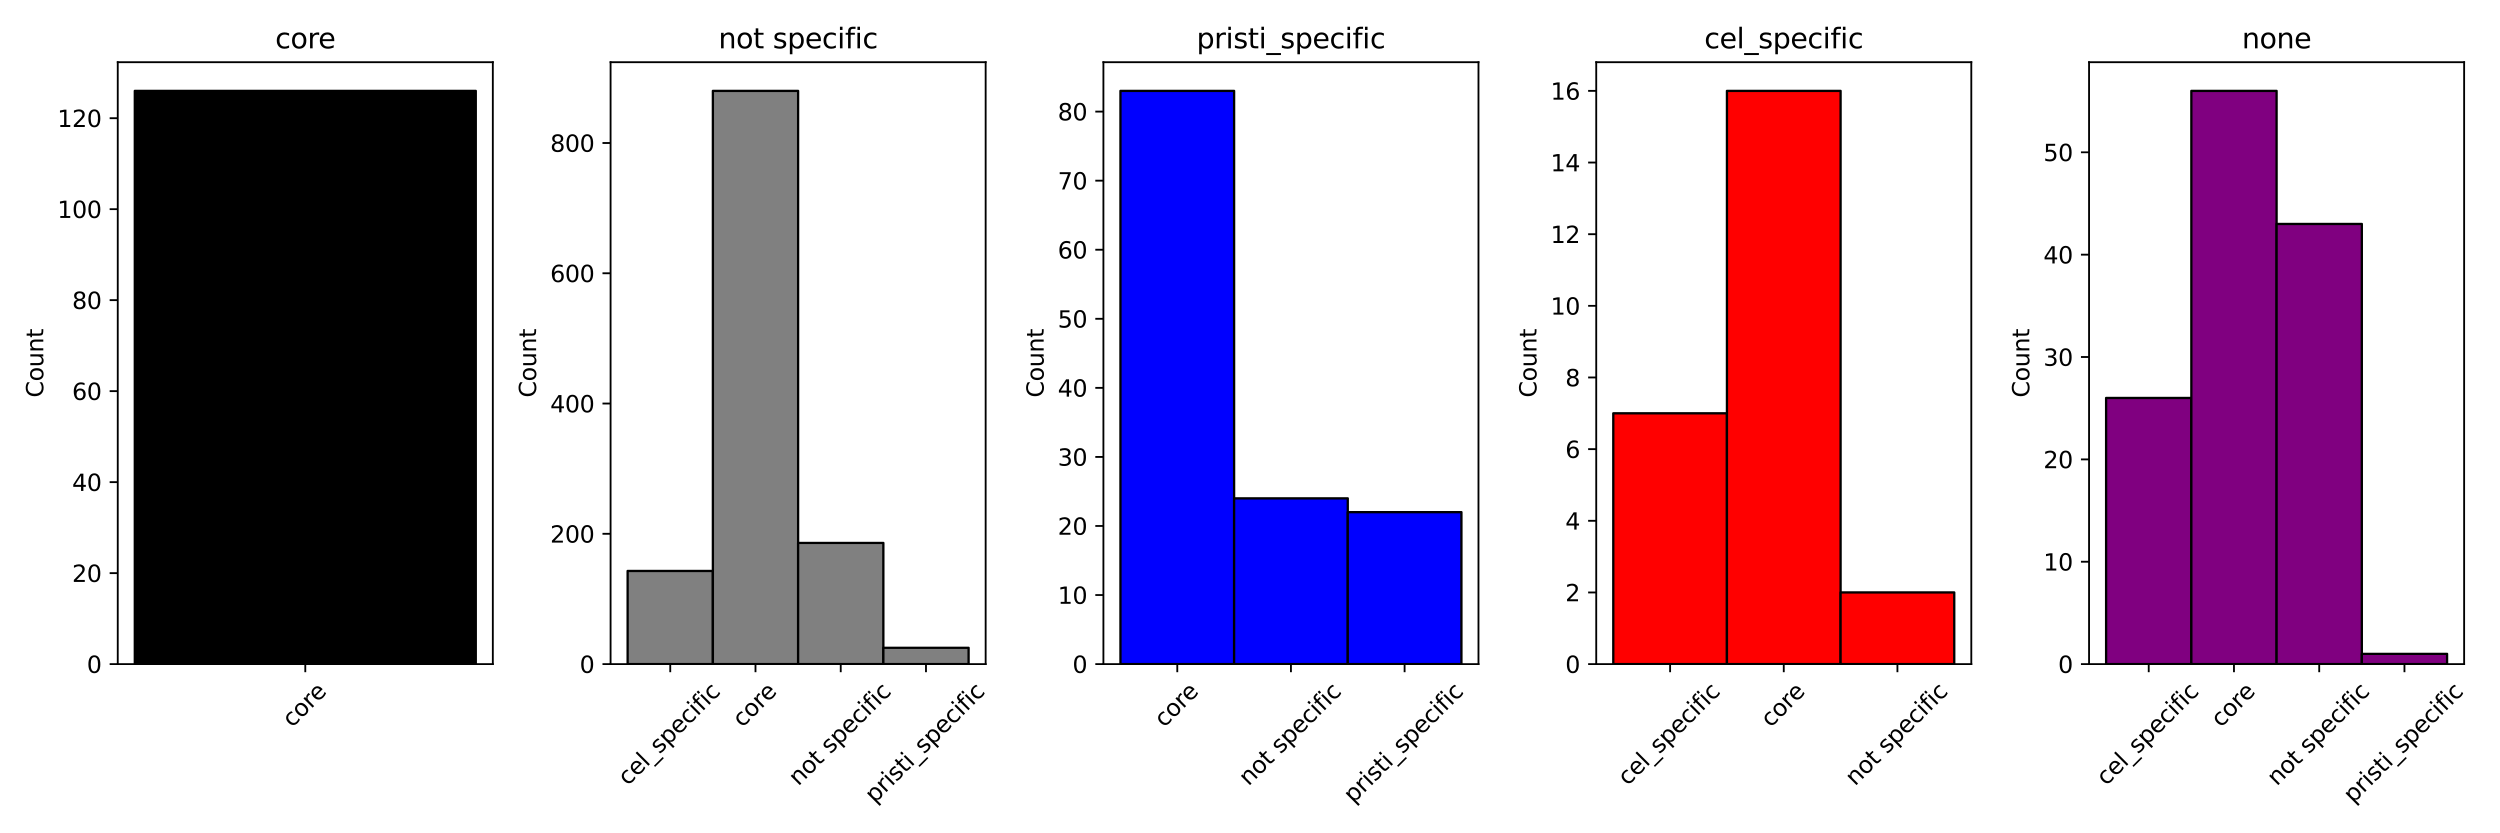 <?xml version="1.0" encoding="utf-8" standalone="no"?>
<!DOCTYPE svg PUBLIC "-//W3C//DTD SVG 1.1//EN"
  "http://www.w3.org/Graphics/SVG/1.1/DTD/svg11.dtd">
<svg xmlns:xlink="http://www.w3.org/1999/xlink" width="1080pt" height="360pt" viewBox="0 0 1080 360" xmlns="http://www.w3.org/2000/svg" version="1.1">
 <defs>
  <style type="text/css">*{stroke-linejoin: round; stroke-linecap: butt}</style>
 </defs>
 <g id="figure_1">
  <g id="patch_1">
   <path d="M 0 360 
L 1080 360 
L 1080 0 
L 0 0 
z
" style="fill: #ffffff"/>
  </g>
  <g id="axes_1">
   <g id="patch_2">
    <path d="M 50.87 286.889 
L 212.901 286.889 
L 212.901 26.88 
L 50.87 26.88 
z
" style="fill: #ffffff"/>
   </g>
   <g id="patch_3">
    <path d="M 58.235 286.889 
L 205.536 286.889 
L 205.536 39.261 
L 58.235 39.261 
z
" clip-path="url(#p3d841b1f74)" style="stroke: #000000; stroke-linejoin: miter"/>
   </g>
   <g id="matplotlib.axis_1">
    <g id="xtick_1">
     <g id="line2d_1">
      <defs>
       <path id="mdfe3d8c2de" d="M 0 0 
L 0 3.5 
" style="stroke: #000000; stroke-width: 0.8"/>
      </defs>
      <g>
       <use xlink:href="#mdfe3d8c2de" x="131.885" y="286.889" style="stroke: #000000; stroke-width: 0.8"/>
      </g>
     </g>
     <g id="text_1">
      <!-- core -->
      <g transform="translate(126.18 314.575) rotate(-45) scale(0.1 -0.1)">
       <defs>
        <path id="DejaVuSans-63" d="M 3122 3366 
L 3122 2828 
Q 2878 2963 2633 3030 
Q 2388 3097 2138 3097 
Q 1578 3097 1268 2742 
Q 959 2388 959 1747 
Q 959 1106 1268 751 
Q 1578 397 2138 397 
Q 2388 397 2633 464 
Q 2878 531 3122 666 
L 3122 134 
Q 2881 22 2623 -34 
Q 2366 -91 2075 -91 
Q 1284 -91 818 406 
Q 353 903 353 1747 
Q 353 2603 823 3093 
Q 1294 3584 2113 3584 
Q 2378 3584 2631 3529 
Q 2884 3475 3122 3366 
z
" transform="scale(0.016)"/>
        <path id="DejaVuSans-6f" d="M 1959 3097 
Q 1497 3097 1228 2736 
Q 959 2375 959 1747 
Q 959 1119 1226 758 
Q 1494 397 1959 397 
Q 2419 397 2687 759 
Q 2956 1122 2956 1747 
Q 2956 2369 2687 2733 
Q 2419 3097 1959 3097 
z
M 1959 3584 
Q 2709 3584 3137 3096 
Q 3566 2609 3566 1747 
Q 3566 888 3137 398 
Q 2709 -91 1959 -91 
Q 1206 -91 779 398 
Q 353 888 353 1747 
Q 353 2609 779 3096 
Q 1206 3584 1959 3584 
z
" transform="scale(0.016)"/>
        <path id="DejaVuSans-72" d="M 2631 2963 
Q 2534 3019 2420 3045 
Q 2306 3072 2169 3072 
Q 1681 3072 1420 2755 
Q 1159 2438 1159 1844 
L 1159 0 
L 581 0 
L 581 3500 
L 1159 3500 
L 1159 2956 
Q 1341 3275 1631 3429 
Q 1922 3584 2338 3584 
Q 2397 3584 2469 3576 
Q 2541 3569 2628 3553 
L 2631 2963 
z
" transform="scale(0.016)"/>
        <path id="DejaVuSans-65" d="M 3597 1894 
L 3597 1613 
L 953 1613 
Q 991 1019 1311 708 
Q 1631 397 2203 397 
Q 2534 397 2845 478 
Q 3156 559 3463 722 
L 3463 178 
Q 3153 47 2828 -22 
Q 2503 -91 2169 -91 
Q 1331 -91 842 396 
Q 353 884 353 1716 
Q 353 2575 817 3079 
Q 1281 3584 2069 3584 
Q 2775 3584 3186 3129 
Q 3597 2675 3597 1894 
z
M 3022 2063 
Q 3016 2534 2758 2815 
Q 2500 3097 2075 3097 
Q 1594 3097 1305 2825 
Q 1016 2553 972 2059 
L 3022 2063 
z
" transform="scale(0.016)"/>
       </defs>
       <use xlink:href="#DejaVuSans-63"/>
       <use xlink:href="#DejaVuSans-6f" x="54.98"/>
       <use xlink:href="#DejaVuSans-72" x="116.162"/>
       <use xlink:href="#DejaVuSans-65" x="155.025"/>
      </g>
     </g>
    </g>
   </g>
   <g id="matplotlib.axis_2">
    <g id="ytick_1">
     <g id="line2d_2">
      <defs>
       <path id="m13100d6873" d="M 0 0 
L -3.5 0 
" style="stroke: #000000; stroke-width: 0.8"/>
      </defs>
      <g>
       <use xlink:href="#m13100d6873" x="50.87" y="286.889" style="stroke: #000000; stroke-width: 0.8"/>
      </g>
     </g>
     <g id="text_2">
      <!-- 0 -->
      <g transform="translate(37.508 290.688) scale(0.1 -0.1)">
       <defs>
        <path id="DejaVuSans-30" d="M 2034 4250 
Q 1547 4250 1301 3770 
Q 1056 3291 1056 2328 
Q 1056 1369 1301 889 
Q 1547 409 2034 409 
Q 2525 409 2770 889 
Q 3016 1369 3016 2328 
Q 3016 3291 2770 3770 
Q 2525 4250 2034 4250 
z
M 2034 4750 
Q 2819 4750 3233 4129 
Q 3647 3509 3647 2328 
Q 3647 1150 3233 529 
Q 2819 -91 2034 -91 
Q 1250 -91 836 529 
Q 422 1150 422 2328 
Q 422 3509 836 4129 
Q 1250 4750 2034 4750 
z
" transform="scale(0.016)"/>
       </defs>
       <use xlink:href="#DejaVuSans-30"/>
      </g>
     </g>
    </g>
    <g id="ytick_2">
     <g id="line2d_3">
      <g>
       <use xlink:href="#m13100d6873" x="50.87" y="247.583" style="stroke: #000000; stroke-width: 0.8"/>
      </g>
     </g>
     <g id="text_3">
      <!-- 20 -->
      <g transform="translate(31.145 251.382) scale(0.1 -0.1)">
       <defs>
        <path id="DejaVuSans-32" d="M 1228 531 
L 3431 531 
L 3431 0 
L 469 0 
L 469 531 
Q 828 903 1448 1529 
Q 2069 2156 2228 2338 
Q 2531 2678 2651 2914 
Q 2772 3150 2772 3378 
Q 2772 3750 2511 3984 
Q 2250 4219 1831 4219 
Q 1534 4219 1204 4116 
Q 875 4013 500 3803 
L 500 4441 
Q 881 4594 1212 4672 
Q 1544 4750 1819 4750 
Q 2544 4750 2975 4387 
Q 3406 4025 3406 3419 
Q 3406 3131 3298 2873 
Q 3191 2616 2906 2266 
Q 2828 2175 2409 1742 
Q 1991 1309 1228 531 
z
" transform="scale(0.016)"/>
       </defs>
       <use xlink:href="#DejaVuSans-32"/>
       <use xlink:href="#DejaVuSans-30" x="63.623"/>
      </g>
     </g>
    </g>
    <g id="ytick_3">
     <g id="line2d_4">
      <g>
       <use xlink:href="#m13100d6873" x="50.87" y="208.277" style="stroke: #000000; stroke-width: 0.8"/>
      </g>
     </g>
     <g id="text_4">
      <!-- 40 -->
      <g transform="translate(31.145 212.076) scale(0.1 -0.1)">
       <defs>
        <path id="DejaVuSans-34" d="M 2419 4116 
L 825 1625 
L 2419 1625 
L 2419 4116 
z
M 2253 4666 
L 3047 4666 
L 3047 1625 
L 3713 1625 
L 3713 1100 
L 3047 1100 
L 3047 0 
L 2419 0 
L 2419 1100 
L 313 1100 
L 313 1709 
L 2253 4666 
z
" transform="scale(0.016)"/>
       </defs>
       <use xlink:href="#DejaVuSans-34"/>
       <use xlink:href="#DejaVuSans-30" x="63.623"/>
      </g>
     </g>
    </g>
    <g id="ytick_4">
     <g id="line2d_5">
      <g>
       <use xlink:href="#m13100d6873" x="50.87" y="168.971" style="stroke: #000000; stroke-width: 0.8"/>
      </g>
     </g>
     <g id="text_5">
      <!-- 60 -->
      <g transform="translate(31.145 172.77) scale(0.1 -0.1)">
       <defs>
        <path id="DejaVuSans-36" d="M 2113 2584 
Q 1688 2584 1439 2293 
Q 1191 2003 1191 1497 
Q 1191 994 1439 701 
Q 1688 409 2113 409 
Q 2538 409 2786 701 
Q 3034 994 3034 1497 
Q 3034 2003 2786 2293 
Q 2538 2584 2113 2584 
z
M 3366 4563 
L 3366 3988 
Q 3128 4100 2886 4159 
Q 2644 4219 2406 4219 
Q 1781 4219 1451 3797 
Q 1122 3375 1075 2522 
Q 1259 2794 1537 2939 
Q 1816 3084 2150 3084 
Q 2853 3084 3261 2657 
Q 3669 2231 3669 1497 
Q 3669 778 3244 343 
Q 2819 -91 2113 -91 
Q 1303 -91 875 529 
Q 447 1150 447 2328 
Q 447 3434 972 4092 
Q 1497 4750 2381 4750 
Q 2619 4750 2861 4703 
Q 3103 4656 3366 4563 
z
" transform="scale(0.016)"/>
       </defs>
       <use xlink:href="#DejaVuSans-36"/>
       <use xlink:href="#DejaVuSans-30" x="63.623"/>
      </g>
     </g>
    </g>
    <g id="ytick_5">
     <g id="line2d_6">
      <g>
       <use xlink:href="#m13100d6873" x="50.87" y="129.665" style="stroke: #000000; stroke-width: 0.8"/>
      </g>
     </g>
     <g id="text_6">
      <!-- 80 -->
      <g transform="translate(31.145 133.464) scale(0.1 -0.1)">
       <defs>
        <path id="DejaVuSans-38" d="M 2034 2216 
Q 1584 2216 1326 1975 
Q 1069 1734 1069 1313 
Q 1069 891 1326 650 
Q 1584 409 2034 409 
Q 2484 409 2743 651 
Q 3003 894 3003 1313 
Q 3003 1734 2745 1975 
Q 2488 2216 2034 2216 
z
M 1403 2484 
Q 997 2584 770 2862 
Q 544 3141 544 3541 
Q 544 4100 942 4425 
Q 1341 4750 2034 4750 
Q 2731 4750 3128 4425 
Q 3525 4100 3525 3541 
Q 3525 3141 3298 2862 
Q 3072 2584 2669 2484 
Q 3125 2378 3379 2068 
Q 3634 1759 3634 1313 
Q 3634 634 3220 271 
Q 2806 -91 2034 -91 
Q 1263 -91 848 271 
Q 434 634 434 1313 
Q 434 1759 690 2068 
Q 947 2378 1403 2484 
z
M 1172 3481 
Q 1172 3119 1398 2916 
Q 1625 2713 2034 2713 
Q 2441 2713 2670 2916 
Q 2900 3119 2900 3481 
Q 2900 3844 2670 4047 
Q 2441 4250 2034 4250 
Q 1625 4250 1398 4047 
Q 1172 3844 1172 3481 
z
" transform="scale(0.016)"/>
       </defs>
       <use xlink:href="#DejaVuSans-38"/>
       <use xlink:href="#DejaVuSans-30" x="63.623"/>
      </g>
     </g>
    </g>
    <g id="ytick_6">
     <g id="line2d_7">
      <g>
       <use xlink:href="#m13100d6873" x="50.87" y="90.359" style="stroke: #000000; stroke-width: 0.8"/>
      </g>
     </g>
     <g id="text_7">
      <!-- 100 -->
      <g transform="translate(24.782 94.158) scale(0.1 -0.1)">
       <defs>
        <path id="DejaVuSans-31" d="M 794 531 
L 1825 531 
L 1825 4091 
L 703 3866 
L 703 4441 
L 1819 4666 
L 2450 4666 
L 2450 531 
L 3481 531 
L 3481 0 
L 794 0 
L 794 531 
z
" transform="scale(0.016)"/>
       </defs>
       <use xlink:href="#DejaVuSans-31"/>
       <use xlink:href="#DejaVuSans-30" x="63.623"/>
       <use xlink:href="#DejaVuSans-30" x="127.246"/>
      </g>
     </g>
    </g>
    <g id="ytick_7">
     <g id="line2d_8">
      <g>
       <use xlink:href="#m13100d6873" x="50.87" y="51.053" style="stroke: #000000; stroke-width: 0.8"/>
      </g>
     </g>
     <g id="text_8">
      <!-- 120 -->
      <g transform="translate(24.782 54.852) scale(0.1 -0.1)">
       <use xlink:href="#DejaVuSans-31"/>
       <use xlink:href="#DejaVuSans-32" x="63.623"/>
       <use xlink:href="#DejaVuSans-30" x="127.246"/>
      </g>
     </g>
    </g>
    <g id="text_9">
     <!-- Count -->
     <g transform="translate(18.703 171.733) rotate(-90) scale(0.1 -0.1)">
      <defs>
       <path id="DejaVuSans-43" d="M 4122 4306 
L 4122 3641 
Q 3803 3938 3442 4084 
Q 3081 4231 2675 4231 
Q 1875 4231 1450 3742 
Q 1025 3253 1025 2328 
Q 1025 1406 1450 917 
Q 1875 428 2675 428 
Q 3081 428 3442 575 
Q 3803 722 4122 1019 
L 4122 359 
Q 3791 134 3420 21 
Q 3050 -91 2638 -91 
Q 1578 -91 968 557 
Q 359 1206 359 2328 
Q 359 3453 968 4101 
Q 1578 4750 2638 4750 
Q 3056 4750 3426 4639 
Q 3797 4528 4122 4306 
z
" transform="scale(0.016)"/>
       <path id="DejaVuSans-75" d="M 544 1381 
L 544 3500 
L 1119 3500 
L 1119 1403 
Q 1119 906 1312 657 
Q 1506 409 1894 409 
Q 2359 409 2629 706 
Q 2900 1003 2900 1516 
L 2900 3500 
L 3475 3500 
L 3475 0 
L 2900 0 
L 2900 538 
Q 2691 219 2414 64 
Q 2138 -91 1772 -91 
Q 1169 -91 856 284 
Q 544 659 544 1381 
z
M 1991 3584 
L 1991 3584 
z
" transform="scale(0.016)"/>
       <path id="DejaVuSans-6e" d="M 3513 2113 
L 3513 0 
L 2938 0 
L 2938 2094 
Q 2938 2591 2744 2837 
Q 2550 3084 2163 3084 
Q 1697 3084 1428 2787 
Q 1159 2491 1159 1978 
L 1159 0 
L 581 0 
L 581 3500 
L 1159 3500 
L 1159 2956 
Q 1366 3272 1645 3428 
Q 1925 3584 2291 3584 
Q 2894 3584 3203 3211 
Q 3513 2838 3513 2113 
z
" transform="scale(0.016)"/>
       <path id="DejaVuSans-74" d="M 1172 4494 
L 1172 3500 
L 2356 3500 
L 2356 3053 
L 1172 3053 
L 1172 1153 
Q 1172 725 1289 603 
Q 1406 481 1766 481 
L 2356 481 
L 2356 0 
L 1766 0 
Q 1100 0 847 248 
Q 594 497 594 1153 
L 594 3053 
L 172 3053 
L 172 3500 
L 594 3500 
L 594 4494 
L 1172 4494 
z
" transform="scale(0.016)"/>
      </defs>
      <use xlink:href="#DejaVuSans-43"/>
      <use xlink:href="#DejaVuSans-6f" x="69.824"/>
      <use xlink:href="#DejaVuSans-75" x="131.006"/>
      <use xlink:href="#DejaVuSans-6e" x="194.385"/>
      <use xlink:href="#DejaVuSans-74" x="257.764"/>
     </g>
    </g>
   </g>
   <g id="patch_4">
    <path d="M 50.87 286.889 
L 50.87 26.88 
" style="fill: none; stroke: #000000; stroke-width: 0.8; stroke-linejoin: miter; stroke-linecap: square"/>
   </g>
   <g id="patch_5">
    <path d="M 212.901 286.889 
L 212.901 26.88 
" style="fill: none; stroke: #000000; stroke-width: 0.8; stroke-linejoin: miter; stroke-linecap: square"/>
   </g>
   <g id="patch_6">
    <path d="M 50.87 286.889 
L 212.901 286.889 
" style="fill: none; stroke: #000000; stroke-width: 0.8; stroke-linejoin: miter; stroke-linecap: square"/>
   </g>
   <g id="patch_7">
    <path d="M 50.87 26.88 
L 212.901 26.88 
" style="fill: none; stroke: #000000; stroke-width: 0.8; stroke-linejoin: miter; stroke-linecap: square"/>
   </g>
   <g id="text_10">
    <!-- core -->
    <g transform="translate(118.892 20.88) scale(0.12 -0.12)">
     <use xlink:href="#DejaVuSans-63"/>
     <use xlink:href="#DejaVuSans-6f" x="54.98"/>
     <use xlink:href="#DejaVuSans-72" x="116.162"/>
     <use xlink:href="#DejaVuSans-65" x="155.025"/>
    </g>
   </g>
  </g>
  <g id="axes_2">
   <g id="patch_8">
    <path d="M 263.771 286.889 
L 425.801 286.889 
L 425.801 26.88 
L 263.771 26.88 
z
" style="fill: #ffffff"/>
   </g>
   <g id="patch_9">
    <path d="M 271.136 286.889 
L 307.961 286.889 
L 307.961 246.65 
L 271.136 246.65 
z
" clip-path="url(#p2b20e06190)" style="fill: #808080; stroke: #000000; stroke-linejoin: miter"/>
   </g>
   <g id="patch_10">
    <path d="M 307.961 286.889 
L 344.786 286.889 
L 344.786 39.261 
L 307.961 39.261 
z
" clip-path="url(#p2b20e06190)" style="fill: #808080; stroke: #000000; stroke-linejoin: miter"/>
   </g>
   <g id="patch_11">
    <path d="M 344.786 286.889 
L 381.611 286.889 
L 381.611 234.55 
L 344.786 234.55 
z
" clip-path="url(#p2b20e06190)" style="fill: #808080; stroke: #000000; stroke-linejoin: miter"/>
   </g>
   <g id="patch_12">
    <path d="M 381.611 286.889 
L 418.436 286.889 
L 418.436 279.854 
L 381.611 279.854 
z
" clip-path="url(#p2b20e06190)" style="fill: #808080; stroke: #000000; stroke-linejoin: miter"/>
   </g>
   <g id="matplotlib.axis_3">
    <g id="xtick_2">
     <g id="line2d_9">
      <g>
       <use xlink:href="#mdfe3d8c2de" x="289.548" y="286.889" style="stroke: #000000; stroke-width: 0.8"/>
      </g>
     </g>
     <g id="text_11">
      <!-- cel_specific -->
      <g transform="translate(271.173 339.719) rotate(-45) scale(0.1 -0.1)">
       <defs>
        <path id="DejaVuSans-6c" d="M 603 4863 
L 1178 4863 
L 1178 0 
L 603 0 
L 603 4863 
z
" transform="scale(0.016)"/>
        <path id="DejaVuSans-5f" d="M 3263 -1063 
L 3263 -1509 
L -63 -1509 
L -63 -1063 
L 3263 -1063 
z
" transform="scale(0.016)"/>
        <path id="DejaVuSans-73" d="M 2834 3397 
L 2834 2853 
Q 2591 2978 2328 3040 
Q 2066 3103 1784 3103 
Q 1356 3103 1142 2972 
Q 928 2841 928 2578 
Q 928 2378 1081 2264 
Q 1234 2150 1697 2047 
L 1894 2003 
Q 2506 1872 2764 1633 
Q 3022 1394 3022 966 
Q 3022 478 2636 193 
Q 2250 -91 1575 -91 
Q 1294 -91 989 -36 
Q 684 19 347 128 
L 347 722 
Q 666 556 975 473 
Q 1284 391 1588 391 
Q 1994 391 2212 530 
Q 2431 669 2431 922 
Q 2431 1156 2273 1281 
Q 2116 1406 1581 1522 
L 1381 1569 
Q 847 1681 609 1914 
Q 372 2147 372 2553 
Q 372 3047 722 3315 
Q 1072 3584 1716 3584 
Q 2034 3584 2315 3537 
Q 2597 3491 2834 3397 
z
" transform="scale(0.016)"/>
        <path id="DejaVuSans-70" d="M 1159 525 
L 1159 -1331 
L 581 -1331 
L 581 3500 
L 1159 3500 
L 1159 2969 
Q 1341 3281 1617 3432 
Q 1894 3584 2278 3584 
Q 2916 3584 3314 3078 
Q 3713 2572 3713 1747 
Q 3713 922 3314 415 
Q 2916 -91 2278 -91 
Q 1894 -91 1617 61 
Q 1341 213 1159 525 
z
M 3116 1747 
Q 3116 2381 2855 2742 
Q 2594 3103 2138 3103 
Q 1681 3103 1420 2742 
Q 1159 2381 1159 1747 
Q 1159 1113 1420 752 
Q 1681 391 2138 391 
Q 2594 391 2855 752 
Q 3116 1113 3116 1747 
z
" transform="scale(0.016)"/>
        <path id="DejaVuSans-69" d="M 603 3500 
L 1178 3500 
L 1178 0 
L 603 0 
L 603 3500 
z
M 603 4863 
L 1178 4863 
L 1178 4134 
L 603 4134 
L 603 4863 
z
" transform="scale(0.016)"/>
        <path id="DejaVuSans-66" d="M 2375 4863 
L 2375 4384 
L 1825 4384 
Q 1516 4384 1395 4259 
Q 1275 4134 1275 3809 
L 1275 3500 
L 2222 3500 
L 2222 3053 
L 1275 3053 
L 1275 0 
L 697 0 
L 697 3053 
L 147 3053 
L 147 3500 
L 697 3500 
L 697 3744 
Q 697 4328 969 4595 
Q 1241 4863 1831 4863 
L 2375 4863 
z
" transform="scale(0.016)"/>
       </defs>
       <use xlink:href="#DejaVuSans-63"/>
       <use xlink:href="#DejaVuSans-65" x="54.98"/>
       <use xlink:href="#DejaVuSans-6c" x="116.504"/>
       <use xlink:href="#DejaVuSans-5f" x="144.287"/>
       <use xlink:href="#DejaVuSans-73" x="194.287"/>
       <use xlink:href="#DejaVuSans-70" x="246.387"/>
       <use xlink:href="#DejaVuSans-65" x="309.863"/>
       <use xlink:href="#DejaVuSans-63" x="371.387"/>
       <use xlink:href="#DejaVuSans-69" x="426.367"/>
       <use xlink:href="#DejaVuSans-66" x="454.15"/>
       <use xlink:href="#DejaVuSans-69" x="489.355"/>
       <use xlink:href="#DejaVuSans-63" x="517.139"/>
      </g>
     </g>
    </g>
    <g id="xtick_3">
     <g id="line2d_10">
      <g>
       <use xlink:href="#mdfe3d8c2de" x="326.373" y="286.889" style="stroke: #000000; stroke-width: 0.8"/>
      </g>
     </g>
     <g id="text_12">
      <!-- core -->
      <g transform="translate(320.668 314.575) rotate(-45) scale(0.1 -0.1)">
       <use xlink:href="#DejaVuSans-63"/>
       <use xlink:href="#DejaVuSans-6f" x="54.98"/>
       <use xlink:href="#DejaVuSans-72" x="116.162"/>
       <use xlink:href="#DejaVuSans-65" x="155.025"/>
      </g>
     </g>
    </g>
    <g id="xtick_4">
     <g id="line2d_11">
      <g>
       <use xlink:href="#mdfe3d8c2de" x="363.198" y="286.889" style="stroke: #000000; stroke-width: 0.8"/>
      </g>
     </g>
     <g id="text_13">
      <!-- not specific -->
      <g transform="translate(344.877 339.807) rotate(-45) scale(0.1 -0.1)">
       <defs>
        <path id="DejaVuSans-20" transform="scale(0.016)"/>
       </defs>
       <use xlink:href="#DejaVuSans-6e"/>
       <use xlink:href="#DejaVuSans-6f" x="63.379"/>
       <use xlink:href="#DejaVuSans-74" x="124.561"/>
       <use xlink:href="#DejaVuSans-20" x="163.77"/>
       <use xlink:href="#DejaVuSans-73" x="195.557"/>
       <use xlink:href="#DejaVuSans-70" x="247.656"/>
       <use xlink:href="#DejaVuSans-65" x="311.133"/>
       <use xlink:href="#DejaVuSans-63" x="372.656"/>
       <use xlink:href="#DejaVuSans-69" x="427.637"/>
       <use xlink:href="#DejaVuSans-66" x="455.42"/>
       <use xlink:href="#DejaVuSans-69" x="490.625"/>
       <use xlink:href="#DejaVuSans-63" x="518.408"/>
      </g>
     </g>
    </g>
    <g id="xtick_5">
     <g id="line2d_12">
      <g>
       <use xlink:href="#mdfe3d8c2de" x="400.024" y="286.889" style="stroke: #000000; stroke-width: 0.8"/>
      </g>
     </g>
     <g id="text_14">
      <!-- pristi_specific -->
      <g transform="translate(377.86 347.296) rotate(-45) scale(0.1 -0.1)">
       <use xlink:href="#DejaVuSans-70"/>
       <use xlink:href="#DejaVuSans-72" x="63.477"/>
       <use xlink:href="#DejaVuSans-69" x="104.59"/>
       <use xlink:href="#DejaVuSans-73" x="132.373"/>
       <use xlink:href="#DejaVuSans-74" x="184.473"/>
       <use xlink:href="#DejaVuSans-69" x="223.682"/>
       <use xlink:href="#DejaVuSans-5f" x="251.465"/>
       <use xlink:href="#DejaVuSans-73" x="301.465"/>
       <use xlink:href="#DejaVuSans-70" x="353.564"/>
       <use xlink:href="#DejaVuSans-65" x="417.041"/>
       <use xlink:href="#DejaVuSans-63" x="478.564"/>
       <use xlink:href="#DejaVuSans-69" x="533.545"/>
       <use xlink:href="#DejaVuSans-66" x="561.328"/>
       <use xlink:href="#DejaVuSans-69" x="596.533"/>
       <use xlink:href="#DejaVuSans-63" x="624.316"/>
      </g>
     </g>
    </g>
   </g>
   <g id="matplotlib.axis_4">
    <g id="ytick_8">
     <g id="line2d_13">
      <g>
       <use xlink:href="#m13100d6873" x="263.771" y="286.889" style="stroke: #000000; stroke-width: 0.8"/>
      </g>
     </g>
     <g id="text_15">
      <!-- 0 -->
      <g transform="translate(250.408 290.688) scale(0.1 -0.1)">
       <use xlink:href="#DejaVuSans-30"/>
      </g>
     </g>
    </g>
    <g id="ytick_9">
     <g id="line2d_14">
      <g>
       <use xlink:href="#m13100d6873" x="263.771" y="230.61" style="stroke: #000000; stroke-width: 0.8"/>
      </g>
     </g>
     <g id="text_16">
      <!-- 200 -->
      <g transform="translate(237.683 234.409) scale(0.1 -0.1)">
       <use xlink:href="#DejaVuSans-32"/>
       <use xlink:href="#DejaVuSans-30" x="63.623"/>
       <use xlink:href="#DejaVuSans-30" x="127.246"/>
      </g>
     </g>
    </g>
    <g id="ytick_10">
     <g id="line2d_15">
      <g>
       <use xlink:href="#m13100d6873" x="263.771" y="174.331" style="stroke: #000000; stroke-width: 0.8"/>
      </g>
     </g>
     <g id="text_17">
      <!-- 400 -->
      <g transform="translate(237.683 178.13) scale(0.1 -0.1)">
       <use xlink:href="#DejaVuSans-34"/>
       <use xlink:href="#DejaVuSans-30" x="63.623"/>
       <use xlink:href="#DejaVuSans-30" x="127.246"/>
      </g>
     </g>
    </g>
    <g id="ytick_11">
     <g id="line2d_16">
      <g>
       <use xlink:href="#m13100d6873" x="263.771" y="118.052" style="stroke: #000000; stroke-width: 0.8"/>
      </g>
     </g>
     <g id="text_18">
      <!-- 600 -->
      <g transform="translate(237.683 121.851) scale(0.1 -0.1)">
       <use xlink:href="#DejaVuSans-36"/>
       <use xlink:href="#DejaVuSans-30" x="63.623"/>
       <use xlink:href="#DejaVuSans-30" x="127.246"/>
      </g>
     </g>
    </g>
    <g id="ytick_12">
     <g id="line2d_17">
      <g>
       <use xlink:href="#m13100d6873" x="263.771" y="61.773" style="stroke: #000000; stroke-width: 0.8"/>
      </g>
     </g>
     <g id="text_19">
      <!-- 800 -->
      <g transform="translate(237.683 65.572) scale(0.1 -0.1)">
       <use xlink:href="#DejaVuSans-38"/>
       <use xlink:href="#DejaVuSans-30" x="63.623"/>
       <use xlink:href="#DejaVuSans-30" x="127.246"/>
      </g>
     </g>
    </g>
    <g id="text_20">
     <!-- Count -->
     <g transform="translate(231.603 171.733) rotate(-90) scale(0.1 -0.1)">
      <use xlink:href="#DejaVuSans-43"/>
      <use xlink:href="#DejaVuSans-6f" x="69.824"/>
      <use xlink:href="#DejaVuSans-75" x="131.006"/>
      <use xlink:href="#DejaVuSans-6e" x="194.385"/>
      <use xlink:href="#DejaVuSans-74" x="257.764"/>
     </g>
    </g>
   </g>
   <g id="patch_13">
    <path d="M 263.771 286.889 
L 263.771 26.88 
" style="fill: none; stroke: #000000; stroke-width: 0.8; stroke-linejoin: miter; stroke-linecap: square"/>
   </g>
   <g id="patch_14">
    <path d="M 425.801 286.889 
L 425.801 26.88 
" style="fill: none; stroke: #000000; stroke-width: 0.8; stroke-linejoin: miter; stroke-linecap: square"/>
   </g>
   <g id="patch_15">
    <path d="M 263.771 286.889 
L 425.801 286.889 
" style="fill: none; stroke: #000000; stroke-width: 0.8; stroke-linejoin: miter; stroke-linecap: square"/>
   </g>
   <g id="patch_16">
    <path d="M 263.771 26.88 
L 425.801 26.88 
" style="fill: none; stroke: #000000; stroke-width: 0.8; stroke-linejoin: miter; stroke-linecap: square"/>
   </g>
   <g id="text_21">
    <!-- not specific -->
    <g transform="translate(310.382 20.88) scale(0.12 -0.12)">
     <use xlink:href="#DejaVuSans-6e"/>
     <use xlink:href="#DejaVuSans-6f" x="63.379"/>
     <use xlink:href="#DejaVuSans-74" x="124.561"/>
     <use xlink:href="#DejaVuSans-20" x="163.77"/>
     <use xlink:href="#DejaVuSans-73" x="195.557"/>
     <use xlink:href="#DejaVuSans-70" x="247.656"/>
     <use xlink:href="#DejaVuSans-65" x="311.133"/>
     <use xlink:href="#DejaVuSans-63" x="372.656"/>
     <use xlink:href="#DejaVuSans-69" x="427.637"/>
     <use xlink:href="#DejaVuSans-66" x="455.42"/>
     <use xlink:href="#DejaVuSans-69" x="490.625"/>
     <use xlink:href="#DejaVuSans-63" x="518.408"/>
    </g>
   </g>
  </g>
  <g id="axes_3">
   <g id="patch_17">
    <path d="M 476.671 286.889 
L 638.702 286.889 
L 638.702 26.88 
L 476.671 26.88 
z
" style="fill: #ffffff"/>
   </g>
   <g id="patch_18">
    <path d="M 484.036 286.889 
L 533.136 286.889 
L 533.136 39.261 
L 484.036 39.261 
z
" clip-path="url(#p483f8d508d)" style="fill: #0000ff; stroke: #000000; stroke-linejoin: miter"/>
   </g>
   <g id="patch_19">
    <path d="M 533.136 286.889 
L 582.237 286.889 
L 582.237 215.286 
L 533.136 215.286 
z
" clip-path="url(#p483f8d508d)" style="fill: #0000ff; stroke: #000000; stroke-linejoin: miter"/>
   </g>
   <g id="patch_20">
    <path d="M 582.237 286.889 
L 631.337 286.889 
L 631.337 221.253 
L 582.237 221.253 
z
" clip-path="url(#p483f8d508d)" style="fill: #0000ff; stroke: #000000; stroke-linejoin: miter"/>
   </g>
   <g id="matplotlib.axis_5">
    <g id="xtick_6">
     <g id="line2d_18">
      <g>
       <use xlink:href="#mdfe3d8c2de" x="508.586" y="286.889" style="stroke: #000000; stroke-width: 0.8"/>
      </g>
     </g>
     <g id="text_22">
      <!-- core -->
      <g transform="translate(502.881 314.575) rotate(-45) scale(0.1 -0.1)">
       <use xlink:href="#DejaVuSans-63"/>
       <use xlink:href="#DejaVuSans-6f" x="54.98"/>
       <use xlink:href="#DejaVuSans-72" x="116.162"/>
       <use xlink:href="#DejaVuSans-65" x="155.025"/>
      </g>
     </g>
    </g>
    <g id="xtick_7">
     <g id="line2d_19">
      <g>
       <use xlink:href="#mdfe3d8c2de" x="557.687" y="286.889" style="stroke: #000000; stroke-width: 0.8"/>
      </g>
     </g>
     <g id="text_23">
      <!-- not specific -->
      <g transform="translate(539.365 339.807) rotate(-45) scale(0.1 -0.1)">
       <use xlink:href="#DejaVuSans-6e"/>
       <use xlink:href="#DejaVuSans-6f" x="63.379"/>
       <use xlink:href="#DejaVuSans-74" x="124.561"/>
       <use xlink:href="#DejaVuSans-20" x="163.77"/>
       <use xlink:href="#DejaVuSans-73" x="195.557"/>
       <use xlink:href="#DejaVuSans-70" x="247.656"/>
       <use xlink:href="#DejaVuSans-65" x="311.133"/>
       <use xlink:href="#DejaVuSans-63" x="372.656"/>
       <use xlink:href="#DejaVuSans-69" x="427.637"/>
       <use xlink:href="#DejaVuSans-66" x="455.42"/>
       <use xlink:href="#DejaVuSans-69" x="490.625"/>
       <use xlink:href="#DejaVuSans-63" x="518.408"/>
      </g>
     </g>
    </g>
    <g id="xtick_8">
     <g id="line2d_20">
      <g>
       <use xlink:href="#mdfe3d8c2de" x="606.787" y="286.889" style="stroke: #000000; stroke-width: 0.8"/>
      </g>
     </g>
     <g id="text_24">
      <!-- pristi_specific -->
      <g transform="translate(584.623 347.296) rotate(-45) scale(0.1 -0.1)">
       <use xlink:href="#DejaVuSans-70"/>
       <use xlink:href="#DejaVuSans-72" x="63.477"/>
       <use xlink:href="#DejaVuSans-69" x="104.59"/>
       <use xlink:href="#DejaVuSans-73" x="132.373"/>
       <use xlink:href="#DejaVuSans-74" x="184.473"/>
       <use xlink:href="#DejaVuSans-69" x="223.682"/>
       <use xlink:href="#DejaVuSans-5f" x="251.465"/>
       <use xlink:href="#DejaVuSans-73" x="301.465"/>
       <use xlink:href="#DejaVuSans-70" x="353.564"/>
       <use xlink:href="#DejaVuSans-65" x="417.041"/>
       <use xlink:href="#DejaVuSans-63" x="478.564"/>
       <use xlink:href="#DejaVuSans-69" x="533.545"/>
       <use xlink:href="#DejaVuSans-66" x="561.328"/>
       <use xlink:href="#DejaVuSans-69" x="596.533"/>
       <use xlink:href="#DejaVuSans-63" x="624.316"/>
      </g>
     </g>
    </g>
   </g>
   <g id="matplotlib.axis_6">
    <g id="ytick_13">
     <g id="line2d_21">
      <g>
       <use xlink:href="#m13100d6873" x="476.671" y="286.889" style="stroke: #000000; stroke-width: 0.8"/>
      </g>
     </g>
     <g id="text_25">
      <!-- 0 -->
      <g transform="translate(463.309 290.688) scale(0.1 -0.1)">
       <use xlink:href="#DejaVuSans-30"/>
      </g>
     </g>
    </g>
    <g id="ytick_14">
     <g id="line2d_22">
      <g>
       <use xlink:href="#m13100d6873" x="476.671" y="257.055" style="stroke: #000000; stroke-width: 0.8"/>
      </g>
     </g>
     <g id="text_26">
      <!-- 10 -->
      <g transform="translate(456.946 260.854) scale(0.1 -0.1)">
       <use xlink:href="#DejaVuSans-31"/>
       <use xlink:href="#DejaVuSans-30" x="63.623"/>
      </g>
     </g>
    </g>
    <g id="ytick_15">
     <g id="line2d_23">
      <g>
       <use xlink:href="#m13100d6873" x="476.671" y="227.22" style="stroke: #000000; stroke-width: 0.8"/>
      </g>
     </g>
     <g id="text_27">
      <!-- 20 -->
      <g transform="translate(456.946 231.019) scale(0.1 -0.1)">
       <use xlink:href="#DejaVuSans-32"/>
       <use xlink:href="#DejaVuSans-30" x="63.623"/>
      </g>
     </g>
    </g>
    <g id="ytick_16">
     <g id="line2d_24">
      <g>
       <use xlink:href="#m13100d6873" x="476.671" y="197.385" style="stroke: #000000; stroke-width: 0.8"/>
      </g>
     </g>
     <g id="text_28">
      <!-- 30 -->
      <g transform="translate(456.946 201.184) scale(0.1 -0.1)">
       <defs>
        <path id="DejaVuSans-33" d="M 2597 2516 
Q 3050 2419 3304 2112 
Q 3559 1806 3559 1356 
Q 3559 666 3084 287 
Q 2609 -91 1734 -91 
Q 1441 -91 1130 -33 
Q 819 25 488 141 
L 488 750 
Q 750 597 1062 519 
Q 1375 441 1716 441 
Q 2309 441 2620 675 
Q 2931 909 2931 1356 
Q 2931 1769 2642 2001 
Q 2353 2234 1838 2234 
L 1294 2234 
L 1294 2753 
L 1863 2753 
Q 2328 2753 2575 2939 
Q 2822 3125 2822 3475 
Q 2822 3834 2567 4026 
Q 2313 4219 1838 4219 
Q 1578 4219 1281 4162 
Q 984 4106 628 3988 
L 628 4550 
Q 988 4650 1302 4700 
Q 1616 4750 1894 4750 
Q 2613 4750 3031 4423 
Q 3450 4097 3450 3541 
Q 3450 3153 3228 2886 
Q 3006 2619 2597 2516 
z
" transform="scale(0.016)"/>
       </defs>
       <use xlink:href="#DejaVuSans-33"/>
       <use xlink:href="#DejaVuSans-30" x="63.623"/>
      </g>
     </g>
    </g>
    <g id="ytick_17">
     <g id="line2d_25">
      <g>
       <use xlink:href="#m13100d6873" x="476.671" y="167.551" style="stroke: #000000; stroke-width: 0.8"/>
      </g>
     </g>
     <g id="text_29">
      <!-- 40 -->
      <g transform="translate(456.946 171.35) scale(0.1 -0.1)">
       <use xlink:href="#DejaVuSans-34"/>
       <use xlink:href="#DejaVuSans-30" x="63.623"/>
      </g>
     </g>
    </g>
    <g id="ytick_18">
     <g id="line2d_26">
      <g>
       <use xlink:href="#m13100d6873" x="476.671" y="137.716" style="stroke: #000000; stroke-width: 0.8"/>
      </g>
     </g>
     <g id="text_30">
      <!-- 50 -->
      <g transform="translate(456.946 141.515) scale(0.1 -0.1)">
       <defs>
        <path id="DejaVuSans-35" d="M 691 4666 
L 3169 4666 
L 3169 4134 
L 1269 4134 
L 1269 2991 
Q 1406 3038 1543 3061 
Q 1681 3084 1819 3084 
Q 2600 3084 3056 2656 
Q 3513 2228 3513 1497 
Q 3513 744 3044 326 
Q 2575 -91 1722 -91 
Q 1428 -91 1123 -41 
Q 819 9 494 109 
L 494 744 
Q 775 591 1075 516 
Q 1375 441 1709 441 
Q 2250 441 2565 725 
Q 2881 1009 2881 1497 
Q 2881 1984 2565 2268 
Q 2250 2553 1709 2553 
Q 1456 2553 1204 2497 
Q 953 2441 691 2322 
L 691 4666 
z
" transform="scale(0.016)"/>
       </defs>
       <use xlink:href="#DejaVuSans-35"/>
       <use xlink:href="#DejaVuSans-30" x="63.623"/>
      </g>
     </g>
    </g>
    <g id="ytick_19">
     <g id="line2d_27">
      <g>
       <use xlink:href="#m13100d6873" x="476.671" y="107.881" style="stroke: #000000; stroke-width: 0.8"/>
      </g>
     </g>
     <g id="text_31">
      <!-- 60 -->
      <g transform="translate(456.946 111.68) scale(0.1 -0.1)">
       <use xlink:href="#DejaVuSans-36"/>
       <use xlink:href="#DejaVuSans-30" x="63.623"/>
      </g>
     </g>
    </g>
    <g id="ytick_20">
     <g id="line2d_28">
      <g>
       <use xlink:href="#m13100d6873" x="476.671" y="78.046" style="stroke: #000000; stroke-width: 0.8"/>
      </g>
     </g>
     <g id="text_32">
      <!-- 70 -->
      <g transform="translate(456.946 81.846) scale(0.1 -0.1)">
       <defs>
        <path id="DejaVuSans-37" d="M 525 4666 
L 3525 4666 
L 3525 4397 
L 1831 0 
L 1172 0 
L 2766 4134 
L 525 4134 
L 525 4666 
z
" transform="scale(0.016)"/>
       </defs>
       <use xlink:href="#DejaVuSans-37"/>
       <use xlink:href="#DejaVuSans-30" x="63.623"/>
      </g>
     </g>
    </g>
    <g id="ytick_21">
     <g id="line2d_29">
      <g>
       <use xlink:href="#m13100d6873" x="476.671" y="48.212" style="stroke: #000000; stroke-width: 0.8"/>
      </g>
     </g>
     <g id="text_33">
      <!-- 80 -->
      <g transform="translate(456.946 52.011) scale(0.1 -0.1)">
       <use xlink:href="#DejaVuSans-38"/>
       <use xlink:href="#DejaVuSans-30" x="63.623"/>
      </g>
     </g>
    </g>
    <g id="text_34">
     <!-- Count -->
     <g transform="translate(450.867 171.733) rotate(-90) scale(0.1 -0.1)">
      <use xlink:href="#DejaVuSans-43"/>
      <use xlink:href="#DejaVuSans-6f" x="69.824"/>
      <use xlink:href="#DejaVuSans-75" x="131.006"/>
      <use xlink:href="#DejaVuSans-6e" x="194.385"/>
      <use xlink:href="#DejaVuSans-74" x="257.764"/>
     </g>
    </g>
   </g>
   <g id="patch_21">
    <path d="M 476.671 286.889 
L 476.671 26.88 
" style="fill: none; stroke: #000000; stroke-width: 0.8; stroke-linejoin: miter; stroke-linecap: square"/>
   </g>
   <g id="patch_22">
    <path d="M 638.702 286.889 
L 638.702 26.88 
" style="fill: none; stroke: #000000; stroke-width: 0.8; stroke-linejoin: miter; stroke-linecap: square"/>
   </g>
   <g id="patch_23">
    <path d="M 476.671 286.889 
L 638.702 286.889 
" style="fill: none; stroke: #000000; stroke-width: 0.8; stroke-linejoin: miter; stroke-linecap: square"/>
   </g>
   <g id="patch_24">
    <path d="M 476.671 26.88 
L 638.702 26.88 
" style="fill: none; stroke: #000000; stroke-width: 0.8; stroke-linejoin: miter; stroke-linecap: square"/>
   </g>
   <g id="text_35">
    <!-- pristi_specific -->
    <g transform="translate(516.929 20.88) scale(0.12 -0.12)">
     <use xlink:href="#DejaVuSans-70"/>
     <use xlink:href="#DejaVuSans-72" x="63.477"/>
     <use xlink:href="#DejaVuSans-69" x="104.59"/>
     <use xlink:href="#DejaVuSans-73" x="132.373"/>
     <use xlink:href="#DejaVuSans-74" x="184.473"/>
     <use xlink:href="#DejaVuSans-69" x="223.682"/>
     <use xlink:href="#DejaVuSans-5f" x="251.465"/>
     <use xlink:href="#DejaVuSans-73" x="301.465"/>
     <use xlink:href="#DejaVuSans-70" x="353.564"/>
     <use xlink:href="#DejaVuSans-65" x="417.041"/>
     <use xlink:href="#DejaVuSans-63" x="478.564"/>
     <use xlink:href="#DejaVuSans-69" x="533.545"/>
     <use xlink:href="#DejaVuSans-66" x="561.328"/>
     <use xlink:href="#DejaVuSans-69" x="596.533"/>
     <use xlink:href="#DejaVuSans-63" x="624.316"/>
    </g>
   </g>
  </g>
  <g id="axes_4">
   <g id="patch_25">
    <path d="M 689.572 286.889 
L 851.602 286.889 
L 851.602 26.88 
L 689.572 26.88 
z
" style="fill: #ffffff"/>
   </g>
   <g id="patch_26">
    <path d="M 696.937 286.889 
L 746.037 286.889 
L 746.037 178.552 
L 696.937 178.552 
z
" clip-path="url(#p54e982197a)" style="fill: #ff0000; stroke: #000000; stroke-linejoin: miter"/>
   </g>
   <g id="patch_27">
    <path d="M 746.037 286.889 
L 795.137 286.889 
L 795.137 39.261 
L 746.037 39.261 
z
" clip-path="url(#p54e982197a)" style="fill: #ff0000; stroke: #000000; stroke-linejoin: miter"/>
   </g>
   <g id="patch_28">
    <path d="M 795.137 286.889 
L 844.237 286.889 
L 844.237 255.936 
L 795.137 255.936 
z
" clip-path="url(#p54e982197a)" style="fill: #ff0000; stroke: #000000; stroke-linejoin: miter"/>
   </g>
   <g id="matplotlib.axis_7">
    <g id="xtick_9">
     <g id="line2d_30">
      <g>
       <use xlink:href="#mdfe3d8c2de" x="721.487" y="286.889" style="stroke: #000000; stroke-width: 0.8"/>
      </g>
     </g>
     <g id="text_36">
      <!-- cel_specific -->
      <g transform="translate(703.112 339.719) rotate(-45) scale(0.1 -0.1)">
       <use xlink:href="#DejaVuSans-63"/>
       <use xlink:href="#DejaVuSans-65" x="54.98"/>
       <use xlink:href="#DejaVuSans-6c" x="116.504"/>
       <use xlink:href="#DejaVuSans-5f" x="144.287"/>
       <use xlink:href="#DejaVuSans-73" x="194.287"/>
       <use xlink:href="#DejaVuSans-70" x="246.387"/>
       <use xlink:href="#DejaVuSans-65" x="309.863"/>
       <use xlink:href="#DejaVuSans-63" x="371.387"/>
       <use xlink:href="#DejaVuSans-69" x="426.367"/>
       <use xlink:href="#DejaVuSans-66" x="454.15"/>
       <use xlink:href="#DejaVuSans-69" x="489.355"/>
       <use xlink:href="#DejaVuSans-63" x="517.139"/>
      </g>
     </g>
    </g>
    <g id="xtick_10">
     <g id="line2d_31">
      <g>
       <use xlink:href="#mdfe3d8c2de" x="770.587" y="286.889" style="stroke: #000000; stroke-width: 0.8"/>
      </g>
     </g>
     <g id="text_37">
      <!-- core -->
      <g transform="translate(764.882 314.575) rotate(-45) scale(0.1 -0.1)">
       <use xlink:href="#DejaVuSans-63"/>
       <use xlink:href="#DejaVuSans-6f" x="54.98"/>
       <use xlink:href="#DejaVuSans-72" x="116.162"/>
       <use xlink:href="#DejaVuSans-65" x="155.025"/>
      </g>
     </g>
    </g>
    <g id="xtick_11">
     <g id="line2d_32">
      <g>
       <use xlink:href="#mdfe3d8c2de" x="819.687" y="286.889" style="stroke: #000000; stroke-width: 0.8"/>
      </g>
     </g>
     <g id="text_38">
      <!-- not specific -->
      <g transform="translate(801.366 339.807) rotate(-45) scale(0.1 -0.1)">
       <use xlink:href="#DejaVuSans-6e"/>
       <use xlink:href="#DejaVuSans-6f" x="63.379"/>
       <use xlink:href="#DejaVuSans-74" x="124.561"/>
       <use xlink:href="#DejaVuSans-20" x="163.77"/>
       <use xlink:href="#DejaVuSans-73" x="195.557"/>
       <use xlink:href="#DejaVuSans-70" x="247.656"/>
       <use xlink:href="#DejaVuSans-65" x="311.133"/>
       <use xlink:href="#DejaVuSans-63" x="372.656"/>
       <use xlink:href="#DejaVuSans-69" x="427.637"/>
       <use xlink:href="#DejaVuSans-66" x="455.42"/>
       <use xlink:href="#DejaVuSans-69" x="490.625"/>
       <use xlink:href="#DejaVuSans-63" x="518.408"/>
      </g>
     </g>
    </g>
   </g>
   <g id="matplotlib.axis_8">
    <g id="ytick_22">
     <g id="line2d_33">
      <g>
       <use xlink:href="#m13100d6873" x="689.572" y="286.889" style="stroke: #000000; stroke-width: 0.8"/>
      </g>
     </g>
     <g id="text_39">
      <!-- 0 -->
      <g transform="translate(676.209 290.688) scale(0.1 -0.1)">
       <use xlink:href="#DejaVuSans-30"/>
      </g>
     </g>
    </g>
    <g id="ytick_23">
     <g id="line2d_34">
      <g>
       <use xlink:href="#m13100d6873" x="689.572" y="255.936" style="stroke: #000000; stroke-width: 0.8"/>
      </g>
     </g>
     <g id="text_40">
      <!-- 2 -->
      <g transform="translate(676.209 259.735) scale(0.1 -0.1)">
       <use xlink:href="#DejaVuSans-32"/>
      </g>
     </g>
    </g>
    <g id="ytick_24">
     <g id="line2d_35">
      <g>
       <use xlink:href="#m13100d6873" x="689.572" y="224.982" style="stroke: #000000; stroke-width: 0.8"/>
      </g>
     </g>
     <g id="text_41">
      <!-- 4 -->
      <g transform="translate(676.209 228.781) scale(0.1 -0.1)">
       <use xlink:href="#DejaVuSans-34"/>
      </g>
     </g>
    </g>
    <g id="ytick_25">
     <g id="line2d_36">
      <g>
       <use xlink:href="#m13100d6873" x="689.572" y="194.029" style="stroke: #000000; stroke-width: 0.8"/>
      </g>
     </g>
     <g id="text_42">
      <!-- 6 -->
      <g transform="translate(676.209 197.828) scale(0.1 -0.1)">
       <use xlink:href="#DejaVuSans-36"/>
      </g>
     </g>
    </g>
    <g id="ytick_26">
     <g id="line2d_37">
      <g>
       <use xlink:href="#m13100d6873" x="689.572" y="163.075" style="stroke: #000000; stroke-width: 0.8"/>
      </g>
     </g>
     <g id="text_43">
      <!-- 8 -->
      <g transform="translate(676.209 166.875) scale(0.1 -0.1)">
       <use xlink:href="#DejaVuSans-38"/>
      </g>
     </g>
    </g>
    <g id="ytick_27">
     <g id="line2d_38">
      <g>
       <use xlink:href="#m13100d6873" x="689.572" y="132.122" style="stroke: #000000; stroke-width: 0.8"/>
      </g>
     </g>
     <g id="text_44">
      <!-- 10 -->
      <g transform="translate(669.847 135.921) scale(0.1 -0.1)">
       <use xlink:href="#DejaVuSans-31"/>
       <use xlink:href="#DejaVuSans-30" x="63.623"/>
      </g>
     </g>
    </g>
    <g id="ytick_28">
     <g id="line2d_39">
      <g>
       <use xlink:href="#m13100d6873" x="689.572" y="101.168" style="stroke: #000000; stroke-width: 0.8"/>
      </g>
     </g>
     <g id="text_45">
      <!-- 12 -->
      <g transform="translate(669.847 104.968) scale(0.1 -0.1)">
       <use xlink:href="#DejaVuSans-31"/>
       <use xlink:href="#DejaVuSans-32" x="63.623"/>
      </g>
     </g>
    </g>
    <g id="ytick_29">
     <g id="line2d_40">
      <g>
       <use xlink:href="#m13100d6873" x="689.572" y="70.215" style="stroke: #000000; stroke-width: 0.8"/>
      </g>
     </g>
     <g id="text_46">
      <!-- 14 -->
      <g transform="translate(669.847 74.014) scale(0.1 -0.1)">
       <use xlink:href="#DejaVuSans-31"/>
       <use xlink:href="#DejaVuSans-34" x="63.623"/>
      </g>
     </g>
    </g>
    <g id="ytick_30">
     <g id="line2d_41">
      <g>
       <use xlink:href="#m13100d6873" x="689.572" y="39.261" style="stroke: #000000; stroke-width: 0.8"/>
      </g>
     </g>
     <g id="text_47">
      <!-- 16 -->
      <g transform="translate(669.847 43.061) scale(0.1 -0.1)">
       <use xlink:href="#DejaVuSans-31"/>
       <use xlink:href="#DejaVuSans-36" x="63.623"/>
      </g>
     </g>
    </g>
    <g id="text_48">
     <!-- Count -->
     <g transform="translate(663.767 171.733) rotate(-90) scale(0.1 -0.1)">
      <use xlink:href="#DejaVuSans-43"/>
      <use xlink:href="#DejaVuSans-6f" x="69.824"/>
      <use xlink:href="#DejaVuSans-75" x="131.006"/>
      <use xlink:href="#DejaVuSans-6e" x="194.385"/>
      <use xlink:href="#DejaVuSans-74" x="257.764"/>
     </g>
    </g>
   </g>
   <g id="patch_29">
    <path d="M 689.572 286.889 
L 689.572 26.88 
" style="fill: none; stroke: #000000; stroke-width: 0.8; stroke-linejoin: miter; stroke-linecap: square"/>
   </g>
   <g id="patch_30">
    <path d="M 851.602 286.889 
L 851.602 26.88 
" style="fill: none; stroke: #000000; stroke-width: 0.8; stroke-linejoin: miter; stroke-linecap: square"/>
   </g>
   <g id="patch_31">
    <path d="M 689.572 286.889 
L 851.602 286.889 
" style="fill: none; stroke: #000000; stroke-width: 0.8; stroke-linejoin: miter; stroke-linecap: square"/>
   </g>
   <g id="patch_32">
    <path d="M 689.572 26.88 
L 851.602 26.88 
" style="fill: none; stroke: #000000; stroke-width: 0.8; stroke-linejoin: miter; stroke-linecap: square"/>
   </g>
   <g id="text_49">
    <!-- cel_specific -->
    <g transform="translate(736.259 20.88) scale(0.12 -0.12)">
     <use xlink:href="#DejaVuSans-63"/>
     <use xlink:href="#DejaVuSans-65" x="54.98"/>
     <use xlink:href="#DejaVuSans-6c" x="116.504"/>
     <use xlink:href="#DejaVuSans-5f" x="144.287"/>
     <use xlink:href="#DejaVuSans-73" x="194.287"/>
     <use xlink:href="#DejaVuSans-70" x="246.387"/>
     <use xlink:href="#DejaVuSans-65" x="309.863"/>
     <use xlink:href="#DejaVuSans-63" x="371.387"/>
     <use xlink:href="#DejaVuSans-69" x="426.367"/>
     <use xlink:href="#DejaVuSans-66" x="454.15"/>
     <use xlink:href="#DejaVuSans-69" x="489.355"/>
     <use xlink:href="#DejaVuSans-63" x="517.139"/>
    </g>
   </g>
  </g>
  <g id="axes_5">
   <g id="patch_33">
    <path d="M 902.472 286.889 
L 1064.503 286.889 
L 1064.503 26.88 
L 902.472 26.88 
z
" style="fill: #ffffff"/>
   </g>
   <g id="patch_34">
    <path d="M 909.837 286.889 
L 946.663 286.889 
L 946.663 171.919 
L 909.837 171.919 
z
" clip-path="url(#pa5abda14d4)" style="fill: #800080; stroke: #000000; stroke-linejoin: miter"/>
   </g>
   <g id="patch_35">
    <path d="M 946.663 286.889 
L 983.488 286.889 
L 983.488 39.261 
L 946.663 39.261 
z
" clip-path="url(#pa5abda14d4)" style="fill: #800080; stroke: #000000; stroke-linejoin: miter"/>
   </g>
   <g id="patch_36">
    <path d="M 983.488 286.889 
L 1020.313 286.889 
L 1020.313 96.746 
L 983.488 96.746 
z
" clip-path="url(#pa5abda14d4)" style="fill: #800080; stroke: #000000; stroke-linejoin: miter"/>
   </g>
   <g id="patch_37">
    <path d="M 1020.313 286.889 
L 1057.138 286.889 
L 1057.138 282.467 
L 1020.313 282.467 
z
" clip-path="url(#pa5abda14d4)" style="fill: #800080; stroke: #000000; stroke-linejoin: miter"/>
   </g>
   <g id="matplotlib.axis_9">
    <g id="xtick_12">
     <g id="line2d_42">
      <g>
       <use xlink:href="#mdfe3d8c2de" x="928.25" y="286.889" style="stroke: #000000; stroke-width: 0.8"/>
      </g>
     </g>
     <g id="text_50">
      <!-- cel_specific -->
      <g transform="translate(909.875 339.719) rotate(-45) scale(0.1 -0.1)">
       <use xlink:href="#DejaVuSans-63"/>
       <use xlink:href="#DejaVuSans-65" x="54.98"/>
       <use xlink:href="#DejaVuSans-6c" x="116.504"/>
       <use xlink:href="#DejaVuSans-5f" x="144.287"/>
       <use xlink:href="#DejaVuSans-73" x="194.287"/>
       <use xlink:href="#DejaVuSans-70" x="246.387"/>
       <use xlink:href="#DejaVuSans-65" x="309.863"/>
       <use xlink:href="#DejaVuSans-63" x="371.387"/>
       <use xlink:href="#DejaVuSans-69" x="426.367"/>
       <use xlink:href="#DejaVuSans-66" x="454.15"/>
       <use xlink:href="#DejaVuSans-69" x="489.355"/>
       <use xlink:href="#DejaVuSans-63" x="517.139"/>
      </g>
     </g>
    </g>
    <g id="xtick_13">
     <g id="line2d_43">
      <g>
       <use xlink:href="#mdfe3d8c2de" x="965.075" y="286.889" style="stroke: #000000; stroke-width: 0.8"/>
      </g>
     </g>
     <g id="text_51">
      <!-- core -->
      <g transform="translate(959.37 314.575) rotate(-45) scale(0.1 -0.1)">
       <use xlink:href="#DejaVuSans-63"/>
       <use xlink:href="#DejaVuSans-6f" x="54.98"/>
       <use xlink:href="#DejaVuSans-72" x="116.162"/>
       <use xlink:href="#DejaVuSans-65" x="155.025"/>
      </g>
     </g>
    </g>
    <g id="xtick_14">
     <g id="line2d_44">
      <g>
       <use xlink:href="#mdfe3d8c2de" x="1001.9" y="286.889" style="stroke: #000000; stroke-width: 0.8"/>
      </g>
     </g>
     <g id="text_52">
      <!-- not specific -->
      <g transform="translate(983.579 339.807) rotate(-45) scale(0.1 -0.1)">
       <use xlink:href="#DejaVuSans-6e"/>
       <use xlink:href="#DejaVuSans-6f" x="63.379"/>
       <use xlink:href="#DejaVuSans-74" x="124.561"/>
       <use xlink:href="#DejaVuSans-20" x="163.77"/>
       <use xlink:href="#DejaVuSans-73" x="195.557"/>
       <use xlink:href="#DejaVuSans-70" x="247.656"/>
       <use xlink:href="#DejaVuSans-65" x="311.133"/>
       <use xlink:href="#DejaVuSans-63" x="372.656"/>
       <use xlink:href="#DejaVuSans-69" x="427.637"/>
       <use xlink:href="#DejaVuSans-66" x="455.42"/>
       <use xlink:href="#DejaVuSans-69" x="490.625"/>
       <use xlink:href="#DejaVuSans-63" x="518.408"/>
      </g>
     </g>
    </g>
    <g id="xtick_15">
     <g id="line2d_45">
      <g>
       <use xlink:href="#mdfe3d8c2de" x="1038.725" y="286.889" style="stroke: #000000; stroke-width: 0.8"/>
      </g>
     </g>
     <g id="text_53">
      <!-- pristi_specific -->
      <g transform="translate(1016.562 347.296) rotate(-45) scale(0.1 -0.1)">
       <use xlink:href="#DejaVuSans-70"/>
       <use xlink:href="#DejaVuSans-72" x="63.477"/>
       <use xlink:href="#DejaVuSans-69" x="104.59"/>
       <use xlink:href="#DejaVuSans-73" x="132.373"/>
       <use xlink:href="#DejaVuSans-74" x="184.473"/>
       <use xlink:href="#DejaVuSans-69" x="223.682"/>
       <use xlink:href="#DejaVuSans-5f" x="251.465"/>
       <use xlink:href="#DejaVuSans-73" x="301.465"/>
       <use xlink:href="#DejaVuSans-70" x="353.564"/>
       <use xlink:href="#DejaVuSans-65" x="417.041"/>
       <use xlink:href="#DejaVuSans-63" x="478.564"/>
       <use xlink:href="#DejaVuSans-69" x="533.545"/>
       <use xlink:href="#DejaVuSans-66" x="561.328"/>
       <use xlink:href="#DejaVuSans-69" x="596.533"/>
       <use xlink:href="#DejaVuSans-63" x="624.316"/>
      </g>
     </g>
    </g>
   </g>
   <g id="matplotlib.axis_10">
    <g id="ytick_31">
     <g id="line2d_46">
      <g>
       <use xlink:href="#m13100d6873" x="902.472" y="286.889" style="stroke: #000000; stroke-width: 0.8"/>
      </g>
     </g>
     <g id="text_54">
      <!-- 0 -->
      <g transform="translate(889.11 290.688) scale(0.1 -0.1)">
       <use xlink:href="#DejaVuSans-30"/>
      </g>
     </g>
    </g>
    <g id="ytick_32">
     <g id="line2d_47">
      <g>
       <use xlink:href="#m13100d6873" x="902.472" y="242.67" style="stroke: #000000; stroke-width: 0.8"/>
      </g>
     </g>
     <g id="text_55">
      <!-- 10 -->
      <g transform="translate(882.747 246.469) scale(0.1 -0.1)">
       <use xlink:href="#DejaVuSans-31"/>
       <use xlink:href="#DejaVuSans-30" x="63.623"/>
      </g>
     </g>
    </g>
    <g id="ytick_33">
     <g id="line2d_48">
      <g>
       <use xlink:href="#m13100d6873" x="902.472" y="198.451" style="stroke: #000000; stroke-width: 0.8"/>
      </g>
     </g>
     <g id="text_56">
      <!-- 20 -->
      <g transform="translate(882.747 202.25) scale(0.1 -0.1)">
       <use xlink:href="#DejaVuSans-32"/>
       <use xlink:href="#DejaVuSans-30" x="63.623"/>
      </g>
     </g>
    </g>
    <g id="ytick_34">
     <g id="line2d_49">
      <g>
       <use xlink:href="#m13100d6873" x="902.472" y="154.231" style="stroke: #000000; stroke-width: 0.8"/>
      </g>
     </g>
     <g id="text_57">
      <!-- 30 -->
      <g transform="translate(882.747 158.031) scale(0.1 -0.1)">
       <use xlink:href="#DejaVuSans-33"/>
       <use xlink:href="#DejaVuSans-30" x="63.623"/>
      </g>
     </g>
    </g>
    <g id="ytick_35">
     <g id="line2d_50">
      <g>
       <use xlink:href="#m13100d6873" x="902.472" y="110.012" style="stroke: #000000; stroke-width: 0.8"/>
      </g>
     </g>
     <g id="text_58">
      <!-- 40 -->
      <g transform="translate(882.747 113.811) scale(0.1 -0.1)">
       <use xlink:href="#DejaVuSans-34"/>
       <use xlink:href="#DejaVuSans-30" x="63.623"/>
      </g>
     </g>
    </g>
    <g id="ytick_36">
     <g id="line2d_51">
      <g>
       <use xlink:href="#m13100d6873" x="902.472" y="65.793" style="stroke: #000000; stroke-width: 0.8"/>
      </g>
     </g>
     <g id="text_59">
      <!-- 50 -->
      <g transform="translate(882.747 69.592) scale(0.1 -0.1)">
       <use xlink:href="#DejaVuSans-35"/>
       <use xlink:href="#DejaVuSans-30" x="63.623"/>
      </g>
     </g>
    </g>
    <g id="text_60">
     <!-- Count -->
     <g transform="translate(876.668 171.733) rotate(-90) scale(0.1 -0.1)">
      <use xlink:href="#DejaVuSans-43"/>
      <use xlink:href="#DejaVuSans-6f" x="69.824"/>
      <use xlink:href="#DejaVuSans-75" x="131.006"/>
      <use xlink:href="#DejaVuSans-6e" x="194.385"/>
      <use xlink:href="#DejaVuSans-74" x="257.764"/>
     </g>
    </g>
   </g>
   <g id="patch_38">
    <path d="M 902.472 286.889 
L 902.472 26.88 
" style="fill: none; stroke: #000000; stroke-width: 0.8; stroke-linejoin: miter; stroke-linecap: square"/>
   </g>
   <g id="patch_39">
    <path d="M 1064.503 286.889 
L 1064.503 26.88 
" style="fill: none; stroke: #000000; stroke-width: 0.8; stroke-linejoin: miter; stroke-linecap: square"/>
   </g>
   <g id="patch_40">
    <path d="M 902.472 286.889 
L 1064.503 286.889 
" style="fill: none; stroke: #000000; stroke-width: 0.8; stroke-linejoin: miter; stroke-linecap: square"/>
   </g>
   <g id="patch_41">
    <path d="M 902.472 26.88 
L 1064.503 26.88 
" style="fill: none; stroke: #000000; stroke-width: 0.8; stroke-linejoin: miter; stroke-linecap: square"/>
   </g>
   <g id="text_61">
    <!-- none -->
    <g transform="translate(968.52 20.88) scale(0.12 -0.12)">
     <use xlink:href="#DejaVuSans-6e"/>
     <use xlink:href="#DejaVuSans-6f" x="63.379"/>
     <use xlink:href="#DejaVuSans-6e" x="124.561"/>
     <use xlink:href="#DejaVuSans-65" x="187.939"/>
    </g>
   </g>
  </g>
 </g>
 <defs>
  <clipPath id="p3d841b1f74">
   <rect x="50.87" y="26.88" width="162.031" height="260.009"/>
  </clipPath>
  <clipPath id="p2b20e06190">
   <rect x="263.771" y="26.88" width="162.031" height="260.009"/>
  </clipPath>
  <clipPath id="p483f8d508d">
   <rect x="476.671" y="26.88" width="162.031" height="260.009"/>
  </clipPath>
  <clipPath id="p54e982197a">
   <rect x="689.572" y="26.88" width="162.031" height="260.009"/>
  </clipPath>
  <clipPath id="pa5abda14d4">
   <rect x="902.472" y="26.88" width="162.031" height="260.009"/>
  </clipPath>
 </defs>
</svg>
